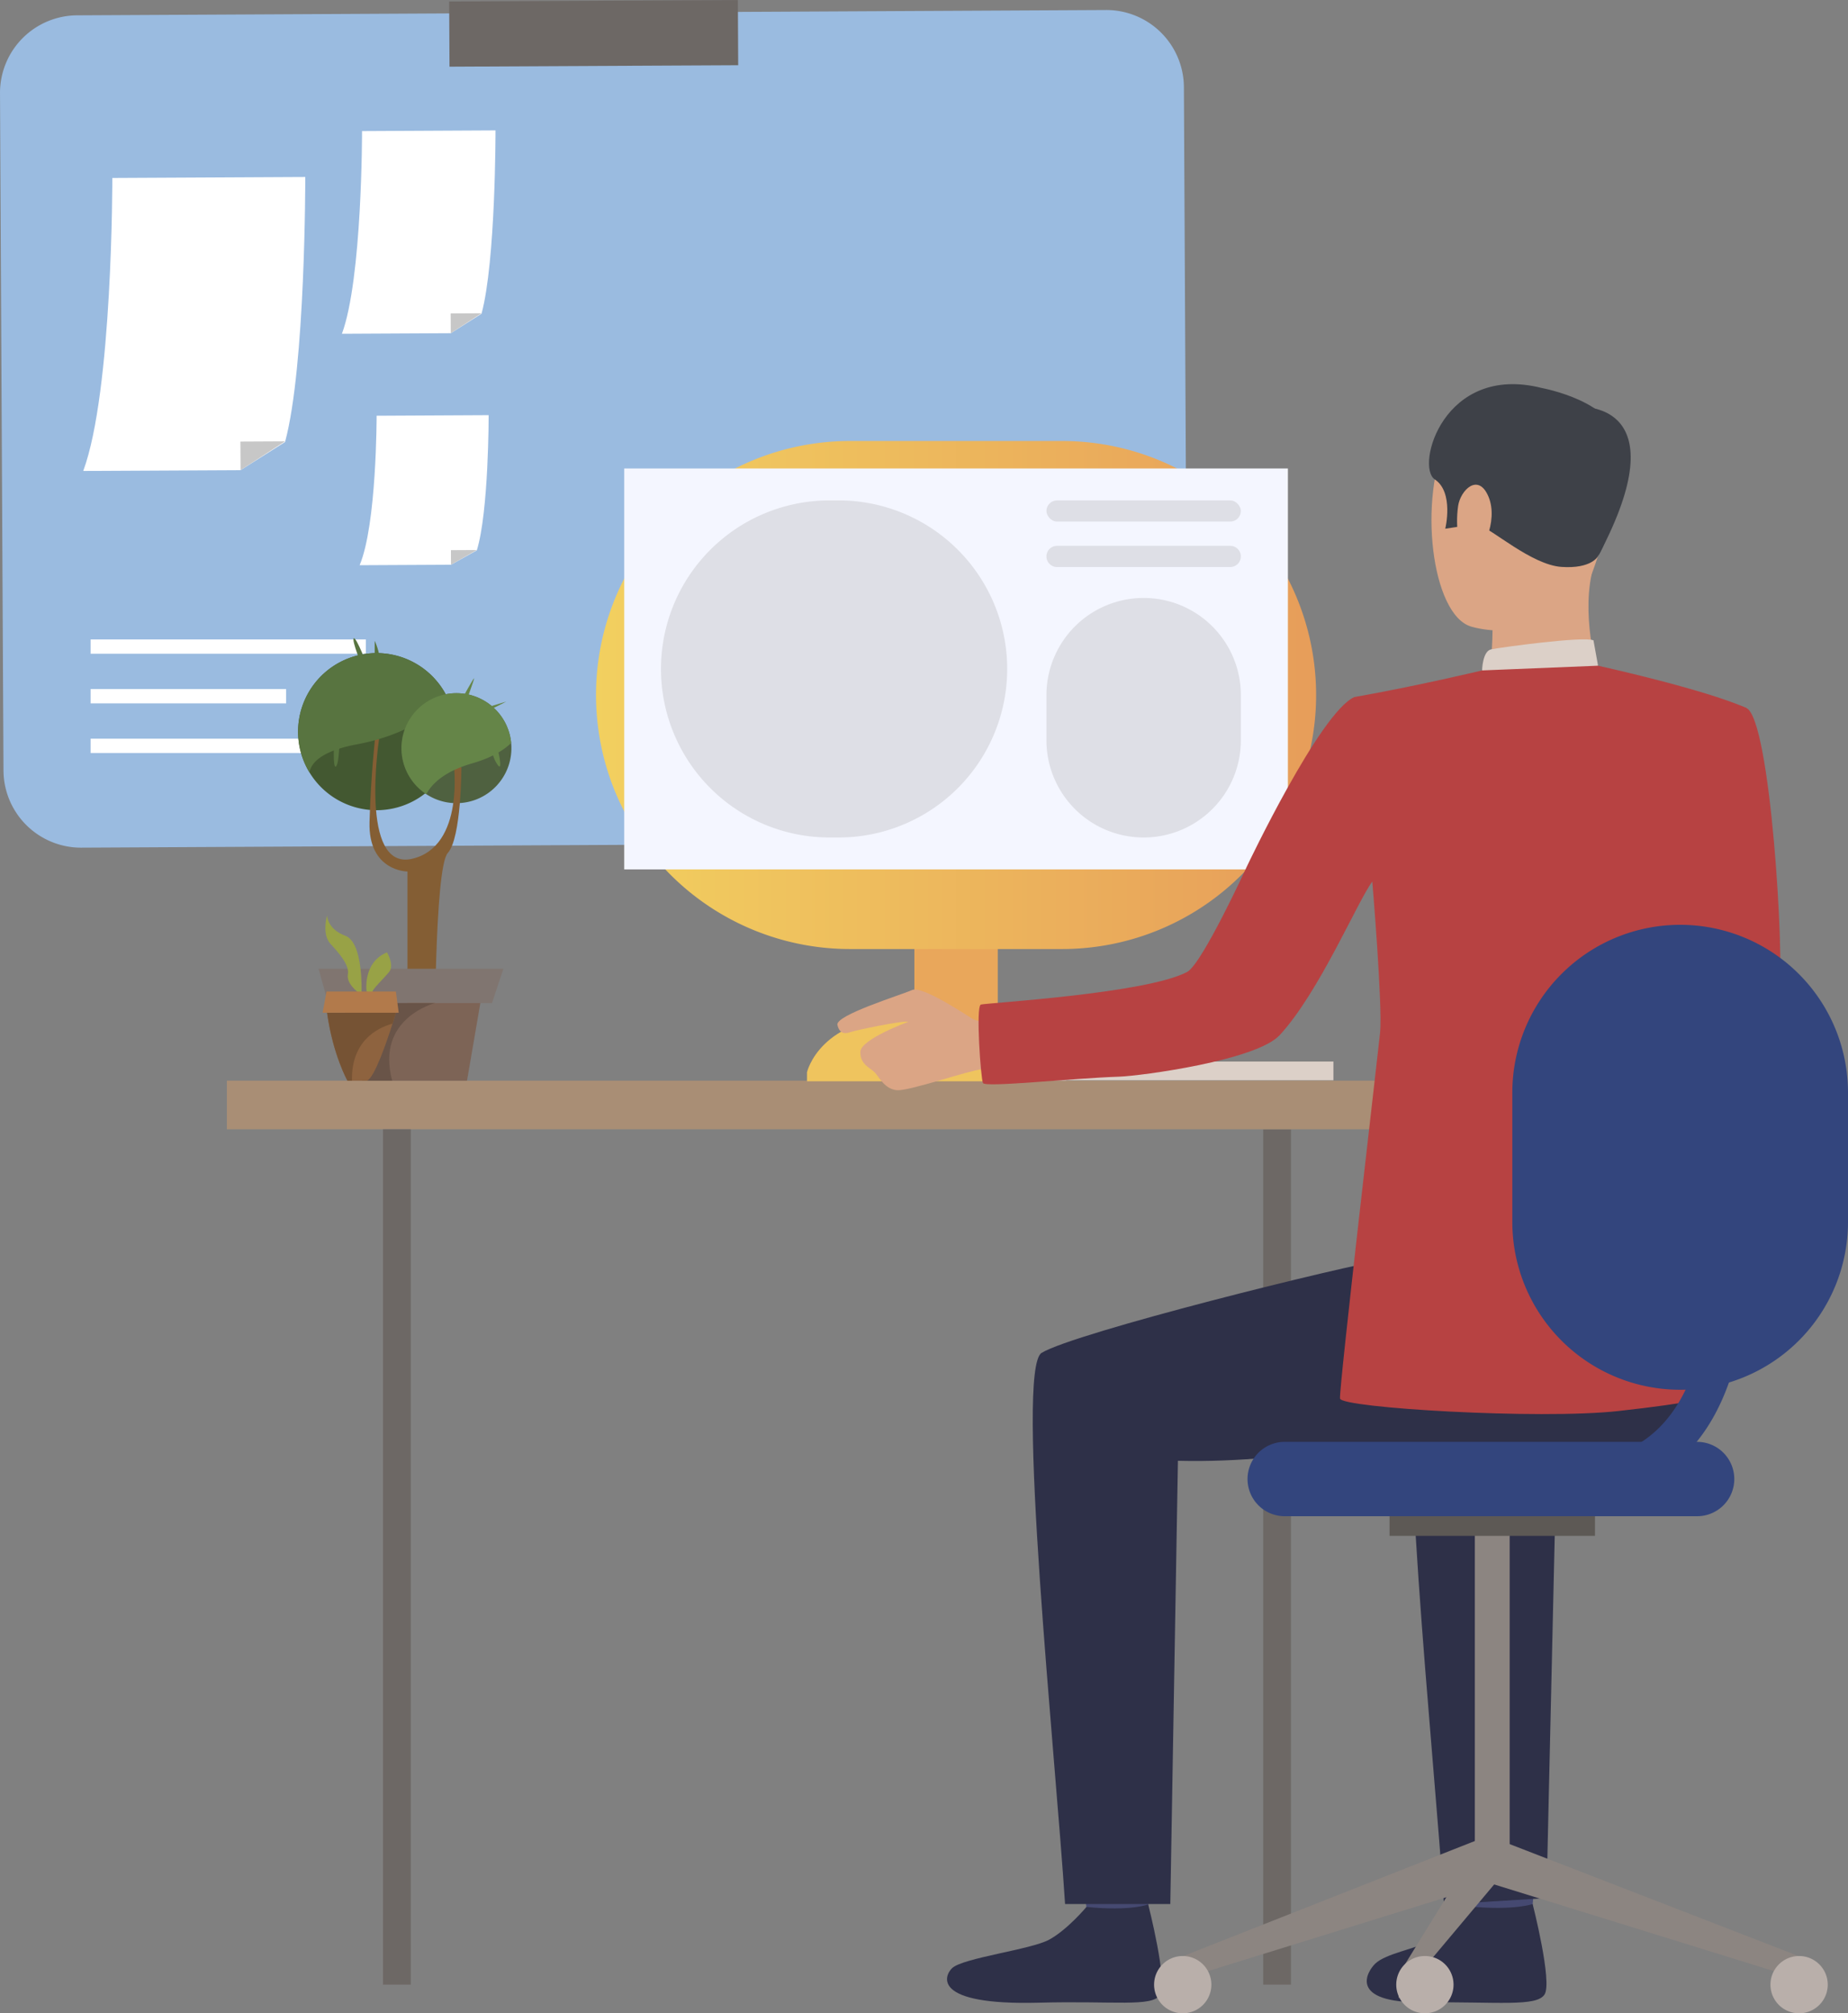 <svg xmlns="http://www.w3.org/2000/svg" xmlns:xlink="http://www.w3.org/1999/xlink" width="584.325" height="636.542" viewBox="0 0 584.325 636.542"><rect x="0" y="0" width="584.325" height="636.542" fill="#808080" stroke="none"/><defs><linearGradient id="a" y1="0.5" x2="1" y2="0.5" gradientUnits="objectBoundingBox"><stop offset="0" stop-color="#e79d5a"/><stop offset="1" stop-color="#f2d05f"/></linearGradient></defs><g transform="translate(-1495.696 -250.5)"><g transform="translate(1495.696 250.5)"><path d="M1846.746,520.317l-325.306,1.676A24.514,24.514,0,0,1,1496.8,497.6l-1.1-214.123a24.514,24.514,0,0,1,24.388-24.64l325.306-1.676a24.515,24.515,0,0,1,24.642,24.388l1.1,214.124A24.514,24.514,0,0,1,1846.746,520.317Z" transform="translate(-1495.696 -253.99)" fill="#9abbe0"/><rect width="91.284" height="20.613" transform="matrix(1, -0.005, 0.005, 1, 142.025, 0.47)" fill="#6d6865"/><g transform="translate(26.321 55.958)"><path d="M1621.145,367.948s.1,59.814-6.394,83.787l-14.064,8.9-49.748.256c9.322-25.2,9.194-92.633,9.194-92.633Z" transform="translate(-1550.94 -367.948)" fill="#fff"/><path d="M1655.3,552.481l-.047-9.035,14.109-.073Z" transform="translate(-1605.553 -459.791)" fill="#c7c7c7"/></g><g transform="translate(108.112 41.23)"><path d="M1771.171,337.035s.072,41.379-4.423,57.963l-9.728,6.16-34.415.177c6.448-17.433,6.361-64.082,6.361-64.082Z" transform="translate(-1722.605 -337.035)" fill="#fff"/><path d="M1794.8,464.695l-.033-6.251,9.761-.05Z" transform="translate(-1760.385 -400.572)" fill="#c7c7c7"/></g><g transform="translate(113.712 131.26)"><path d="M1775.157,525.993s.038,30.513-3.743,42.745l-8.17,4.547-28.884.149c5.422-12.86,5.371-47.259,5.371-47.259Z" transform="translate(-1734.36 -525.993)" fill="#fff"/><path d="M1794.957,620.141l-.023-4.609,8.193-.042Z" transform="translate(-1766.073 -572.849)" fill="#c7c7c7"/></g><g transform="translate(28.656 202.17)"><rect width="87.023" height="4.521" fill="#fff"/><g transform="translate(0 31.386)"><rect width="100.358" height="4.521" fill="#fff"/></g><g transform="translate(0 15.693)"><rect width="61.814" height="4.521" fill="#fff"/></g></g></g><g transform="translate(1567.438 371.96)"><g transform="translate(249.696 214.161)"><rect width="100.178" height="5.946" transform="translate(100.178 5.946) rotate(180)" fill="#dcd0c8"/></g><g transform="translate(327.67 235.584)"><rect width="8.779" height="270.441" fill="#6d6865"/></g><g transform="translate(195.741 212.475)"><rect width="69.634" height="8.493" transform="translate(69.634 8.493) rotate(180)" fill="#c6bbb5"/></g><g transform="translate(217.374 140.017)"><rect width="26.369" height="80.09" transform="translate(26.369 80.09) rotate(180)" fill="#e9a75b"/></g><g transform="translate(0 220.206)"><rect width="385.808" height="15.377" transform="translate(385.808 15.377) rotate(180)" fill="#a98e75"/></g><g transform="translate(417.229 101.305)"><path d="M2564.6,743.876s4.219,59.175-7.344,66.256c-7.242,4.437-36.123,19.4-35.265,22.208s16.305,24.968,16.305,24.968,55.473-36.53,57.26-48.042c1.748-11.246-2.73-86.645-10.353-90.117-5.711-2.6-8.726-.45-15.923,4.894C2559.175,731.541,2564.6,743.876,2564.6,743.876Z" transform="translate(-2521.968 -718.047)" fill="#b74242"/></g><g transform="translate(353.868 128.25)"><path d="M2393.872,790.38l-4.888-1.808s6.095-14.313,8.757-13.965a66.266,66.266,0,0,1,6.893,1.413Z" transform="translate(-2388.984 -774.601)" fill="#e3d6cd"/></g><g transform="translate(357.64 127.294)"><path d="M2396.9,791.8c.625-.466,10.392-19.2,10.392-19.2l20.87,2.836-11.276,22.2Z" transform="translate(-2396.9 -772.594)" fill="#c8995f"/></g><g transform="translate(391.606 467.555)"><path d="M2468.189,1488.293s1.725,11.972,1.941,13.772,19.188-1.06,19.188-1.06l1.537-14.255S2470.561,1486.6,2468.189,1488.293Z" transform="translate(-2468.189 -1486.746)" fill="#454971"/></g><g transform="translate(360.418 480.539)"><path d="M2435.657,1514.809s-6.011,7.214-11.826,10.359-14.952,4.391-18.39,7.646c-2.482,2.35-9.04,12.465,15.109,12.262s35.79,1.428,38.377-2.451-3.744-28.628-3.744-28.628S2449.464,1516.056,2435.657,1514.809Z" transform="translate(-2402.73 -1513.998)" fill="#2e3048"/></g><g transform="translate(270.044 467.668)"><path d="M2213.05,1488.531s1.723,11.972,1.941,13.771,19.188-1.059,19.188-1.059l1.537-14.256S2215.421,1486.842,2213.05,1488.531Z" transform="translate(-2213.05 -1486.984)" fill="#454971"/></g><g transform="translate(227.702 480.652)"><path d="M2168.26,1515.046s-6.009,7.216-11.825,10.361-27.21,5.727-30.649,8.982c-2.482,2.35-6.61,11.809,27.368,10.926,24.141-.629,35.792,1.428,38.379-2.451s-3.745-28.627-3.745-28.627S2182.4,1516.434,2168.26,1515.046Z" transform="translate(-2124.181 -1514.236)" fill="#2e3048"/></g><g transform="translate(254.804 262.276)"><path d="M2379.063,1055.9s-68.981,11.672-84.561,14.118-100.057,23.466-110.621,29.872c-8.411,5.1,4.41,127.552,7.405,174.272h33.274l2.412-140.143c39.929,1,68.421-9.341,97.5-4.925s53.316,10.694,71.793-14.091C2396.262,1115,2396.947,1061.311,2379.063,1055.9Z" transform="translate(-2181.065 -1055.9)" fill="#2e3048"/></g><g transform="translate(374.507 277.193)"><path d="M2442.608,1290.668l32.423-2,3.161-138.252c17.189.429,23.083-.66,36.991-2.348l26.181-60.854c-22.945,4.586-96.457,23.128-106.26,29.073C2426.694,1121.383,2439.612,1243.945,2442.608,1290.668Z" transform="translate(-2432.302 -1087.209)" fill="#2e3048"/></g><g transform="translate(380.877 2.501)"><path d="M2485.842,511.882s-25.287-6.989-34.935,12.642-5.273,56.844,7.472,60.345,31.07-.53,36.361-12.748,9.51-29.579,8.243-40.822S2492.557,514.568,2485.842,511.882Z" transform="translate(-2445.671 -510.673)" fill="#dba585"/></g><g transform="translate(398.771 55.575)"><path d="M2484.648,639.271s.278,14.929-1.367,18.112,35.212,2.384,35.212,2.384-5.809-17.927-2.513-33.2C2519.24,611.449,2484.648,639.271,2484.648,639.271Z" transform="translate(-2483.227 -622.067)" fill="#dba585"/></g><g transform="translate(380.092)"><path d="M2497.439,559.845s-1.969,4.007-11.509,3.36-22.124-12.157-26.175-13.185-4.291-3.333-4.291-3.333l-2.143,3.811-4.15.631s2.819-11.535-3.324-15.6,2.766-36.775,33.875-28.884c0,0,23.741,4.348,24.062,17.6S2502.049,552.823,2497.439,559.845Z" transform="translate(-2444.023 -505.425)" fill="#3e4148"/></g><g transform="translate(396.887 80.692)"><path d="M2479.274,684.6s.1-6.081,2.858-6.664,28.974-4.19,32.357-2.859l1.45,8.03S2509.422,687.118,2479.274,684.6Z" transform="translate(-2479.274 -674.784)" fill="#dcd0c8"/></g><g transform="translate(388.972 31.793)"><path d="M2462.99,578.9c.707-4.985,6.373-10.71,9.618-2.946s-2.19,19.068-5.831,18.462S2462.029,585.667,2462.99,578.9Z" transform="translate(-2462.661 -572.153)" fill="#dba585"/></g><g transform="translate(286.966 162.349)"><path d="M2248.68,846.176a.077.077,0,0,1,.045,0C2248.537,846.255,2248.509,846.262,2248.68,846.176Z" transform="translate(-2248.567 -846.17)" fill="#363957"/></g><g transform="translate(428.424 7.264)"><path d="M2545.465,520.676s30.831-1.451,5.382,46.679Z" transform="translate(-2545.465 -520.671)" fill="#3e4148"/></g><g transform="translate(397.916 460.411)"><path d="M2580.637,1508.393l-2.293,6.453-96.91-30.026,4.646-13.067Z" transform="translate(-2481.434 -1471.753)" fill="#8c8581"/></g><g transform="translate(394.594 363.521)"><rect width="11.013" height="105.357" transform="translate(11.013 105.357) rotate(180)" fill="#8c8581"/></g><g transform="translate(367.619 357.922)"><rect width="64.966" height="6.208" transform="translate(64.966 6.208) rotate(180)" fill="#5d5955"/></g><g transform="translate(302.23 459.592)"><path d="M2280.6,1507.493l2.294,6.453,96.908-30.026-4.258-13.886Z" transform="translate(-2280.604 -1470.034)" fill="#8c8581"/></g><g transform="translate(370.509 459.592)"><path d="M2423.91,1513.256v7.5l30.923-36.84-4.258-13.886Z" transform="translate(-2423.91 -1470.034)" fill="#8c8581"/></g><g transform="translate(293.173 496.97)"><path d="M2261.594,1557.54a9.057,9.057,0,1,0,9.057-9.056A9.058,9.058,0,0,0,2261.594,1557.54Z" transform="translate(-2261.594 -1548.484)" fill="#b9afaa"/></g><g transform="translate(369.74 496.97)"><path d="M2422.3,1557.54a9.056,9.056,0,1,0,9.057-9.056A9.057,9.057,0,0,0,2422.3,1557.54Z" transform="translate(-2422.296 -1548.484)" fill="#b9afaa"/></g><g transform="translate(488.063 496.97)"><path d="M2670.637,1557.54a9.057,9.057,0,1,0,9.057-9.056A9.057,9.057,0,0,0,2670.637,1557.54Z" transform="translate(-2670.637 -1548.484)" fill="#b9afaa"/></g><g transform="translate(322.72 334.406)"><path d="M11.758,0H142.151a11.757,11.757,0,0,1,11.757,11.757v0a11.756,11.756,0,0,1-11.756,11.756H11.758A11.758,11.758,0,0,1,0,11.758v0A11.758,11.758,0,0,1,11.758,0Z" transform="translate(153.908 23.516) rotate(180)" fill="#33457d"/></g><g transform="translate(49.361 235.584)"><rect width="8.779" height="270.441" transform="translate(8.779 270.441) rotate(180)" fill="#6d6865"/></g><g transform="translate(116.713 17.972)"><path d="M80.312,0h67.07a80.31,80.31,0,0,1,80.31,80.31v.005a80.31,80.31,0,0,1-80.31,80.31H80.312A80.312,80.312,0,0,1,0,80.312v0A80.312,80.312,0,0,1,80.312,0Z" transform="translate(227.691 160.624) rotate(180)" fill="url(#a)"/></g><g transform="translate(125.63 26.654)"><rect width="209.857" height="126.771" transform="translate(209.857 126.771) rotate(180)" fill="#f4f6ff"/></g><g transform="translate(183.421 199.773)"><path d="M2031.242,945.355V942.5s4.019-17.78,32.444-17.78,27.849,20.638,27.849,20.638Z" transform="translate(-2031.242 -924.717)" fill="#efc45e"/></g><g transform="translate(193.023 191.403)"><path d="M2102.431,918.161s-6.176-.479-8.437-1.845-15.8-10.466-18.978-9.011-24.336,7.939-23.6,11.033,2.691,2.8,4.185,2.248,16.855-3.771,18.212-3.229c0,0-15.091,5.506-15.154,9.522s3.16,5,4.591,6.514,3.15,5.292,7.038,5.583,22.865-6.316,26.772-6.615,11.135.242,11.627-.394S2102.431,918.161,2102.431,918.161Z" transform="translate(-2051.396 -907.148)" fill="#dba585"/></g><g transform="translate(237.674 89.013)"><path d="M2263.911,702.171c19.688-3.461,40.413-8.428,40.413-8.428l36.666-1.494s33.652,7.408,46.906,13.394c1.255.568,1.262,30.021,4.712,37.746l-10.987,23.18s-6.349,45.92-7.665,66.343c-.607,9.374,1.709,90.607,1.709,90.607s-3.295,1.626-28.319,4.384-87.553-1-87.947-3.952,12.109-110.062,12.663-115.608c.85-8.511-2.459-47.848-2.459-47.848-4.715,6.334-16.735,34.935-29.264,48.543-7.371,8.008-43.863,12.914-50.742,13.144-14.974.5-42.289,3.481-43.087,2.025-.639-.875-2.381-24.246-.668-24.818,1.5-.5,52.223-3.419,65.217-10.314,4.754-2.522,18.966-33.512,18.966-33.512S2253.05,707.051,2263.911,702.171Z" transform="translate(-2145.111 -692.248)" fill="#b74242"/></g><g transform="translate(406.445 170.935)"><path d="M53.068,0h0a53.07,53.07,0,0,1,53.07,53.07V93.934A53.068,53.068,0,0,1,53.07,147h0A53.068,53.068,0,0,1,0,93.934V53.068A53.068,53.068,0,0,1,53.068,0Z" transform="translate(106.138 147.001) rotate(180)" fill="#33457d"/></g><g transform="translate(419.347 264.779)"><path d="M2532.32,1148.444c15.644,0,28.337-5.256,37.726-15.622,21.215-23.424,17.4-64.6,17.23-66.344a5.9,5.9,0,0,0-11.752,1.161c.045.469,3.427,37.795-14.255,57.281-7.153,7.882-16.622,11.713-28.949,11.713a5.905,5.905,0,1,0,0,11.811Z" transform="translate(-2526.413 -1061.154)" fill="#33457d"/></g><g transform="translate(259.136 36.751)"><rect width="61.472" height="6.698" rx="3.349" transform="translate(61.472 6.698) rotate(180)" fill="#dedfe6"/></g><g transform="translate(259.136 51.118)"><path d="M3.348,0H58.124a3.349,3.349,0,0,1,3.349,3.349v0A3.349,3.349,0,0,1,58.124,6.7H3.349A3.349,3.349,0,0,1,0,3.349v0A3.348,3.348,0,0,1,3.348,0Z" transform="translate(61.472 6.697) rotate(180)" fill="#dedfe6"/></g><g transform="translate(259.136 67.594)"><path d="M30.736,0h0A30.736,30.736,0,0,1,61.472,30.736V45A30.735,30.735,0,0,1,30.737,75.735h0A30.735,30.735,0,0,1,0,45V30.736A30.736,30.736,0,0,1,30.736,0Z" transform="translate(61.472 75.735) rotate(180)" fill="#dedfe6"/></g><g transform="translate(137.254 36.751)"><path d="M53.288,0h2.894a53.288,53.288,0,0,1,53.288,53.288v0a53.288,53.288,0,0,1-53.288,53.288H53.289A53.289,53.289,0,0,1,0,53.288v0A53.288,53.288,0,0,1,53.288,0Z" transform="translate(109.471 106.577) rotate(180)" fill="#dedfe6"/></g></g><g transform="translate(1589.947 452.291)"><path d="M1718.355,733.552a24.836,24.836,0,1,0-21.25-11.972A24.841,24.841,0,0,0,1718.355,733.552Z" transform="translate(-1693.514 -679.18)" fill="#435831"/><path d="M1779.5,745.266a17.385,17.385,0,0,0,17.383-17.383c0-.554-.025-1.1-.078-1.642a17.383,17.383,0,1,0-17.306,19.025Z" transform="translate(-1729.431 -693.122)" fill="#4f6140"/><path d="M1742.759,738.748s-1.383,11.537-1.846,27.227,12,15.691,12,15.691v57.471h8.649s-.205-58.621,4.1-63.339,4.308-27.074,4.308-27.074l-2.462-1.436s3.693,26.459-13.127,30.356-10.46-37.74-10.46-37.74Z" transform="translate(-1718.323 -707.911)" fill="#845e34"/><path d="M1712.2,712.71c14.259-2.664,23.653-8.83,28.728-14.371a24.843,24.843,0,1,0-43.826,23.241C1697.787,718.2,1701.486,714.71,1712.2,712.71Z" transform="translate(-1693.514 -679.18)" fill="#587440"/><path d="M1784.577,732.652c5.763-1.661,9.668-3.941,12.229-6.411a17.383,17.383,0,1,0-26.823,16.188C1771.745,739.1,1775.731,735.2,1784.577,732.652Z" transform="translate(-1729.431 -693.122)" fill="#658548"/><path d="M1765.563,893.375h-58.454l3.013,10.847h51.825Z" transform="translate(-1700.631 -788.866)" fill="#807570"/><path d="M1766.8,916.142h-43.381l6.025,24.539h33.139Z" transform="translate(-1709.168 -800.785)" fill="#7d6456"/><path d="M1801.914,707.511l1.5.462s2.359-6.41,2.513-7.282S1801.914,707.511,1801.914,707.511Z" transform="translate(-1750.266 -687.951)" fill="#658548"/><path d="M1823.472,716.05l-7.435,2.256s.051.667,1.025.667S1823.472,716.05,1823.472,716.05Z" transform="translate(-1757.661 -696.028)" fill="#658548"/><path d="M1824.177,748.767h-1.9a10.105,10.105,0,0,0,1.9,4.614C1825.714,755.177,1824.177,748.767,1824.177,748.767Z" transform="translate(-1760.928 -713.157)" fill="#658548"/><path d="M1730.354,674.051c-.769.564,2.718,9.075,2.718,9.075h1.744S1731.123,673.487,1730.354,674.051Z" transform="translate(-1712.744 -674.027)" fill="#587440"/><path d="M1745.848,681.895c.306-2.307-1.488-6.2-1.488-6.2v5.846S1745.54,684.2,1745.848,681.895Z" transform="translate(-1720.134 -674.898)" fill="#587440"/><path d="M1717.885,749.641c1.077-.881,1.128-8.624,1.128-8.624l-1.692.616S1716.808,750.522,1717.885,749.641Z" transform="translate(-1705.914 -709.099)" fill="#587440"/><path d="M1752.425,916.142h-29.011l6.025,24.539h9.5C1733.57,920.935,1752.425,916.142,1752.425,916.142Z" transform="translate(-1709.168 -800.785)" fill="#695448"/></g><g transform="translate(1597.699 539.917)"><path d="M1725.381,944.021c2.38-.991,6.223-12.232,8.074-18.052.657-2.063,1.063-3.447,1.063-3.447h-21.768c1.881,13.437,6.449,21.5,6.449,21.5Z" transform="translate(-1711.337 -891.752)" fill="#8e633f"/><path d="M1740.763,894.864c0-.783,3.493-4.057,5.239-6.193s-.671-6.193-.671-6.193c-7.794,3.223-6.45,12.386-6.45,12.386S1740.763,895.645,1740.763,894.864Z" transform="translate(-1724.971 -870.787)" fill="#98a246"/><path d="M1722.107,882.364h.942s.671-15.823-5.107-17.973-5.778-6.45-5.778-6.45-1.747,5.913,1.076,9,6.045,6.72,5.507,9.676S1722.107,882.364,1722.107,882.364Z" transform="translate(-1710.75 -857.94)" fill="#98a246"/><path d="M1733.456,925.969c.657-2.063,1.063-3.447,1.063-3.447h-21.768c1.881,13.437,6.449,21.5,6.449,21.5h1.421C1720.357,931.439,1728.641,927.307,1733.456,925.969Z" transform="translate(-1711.337 -891.752)" fill="#765334"/><path d="M1732.961,908.474h-21.929l-1.248,6.693h24.067Z" transform="translate(-1709.783 -884.397)" fill="#b27a4b"/></g></g></svg>